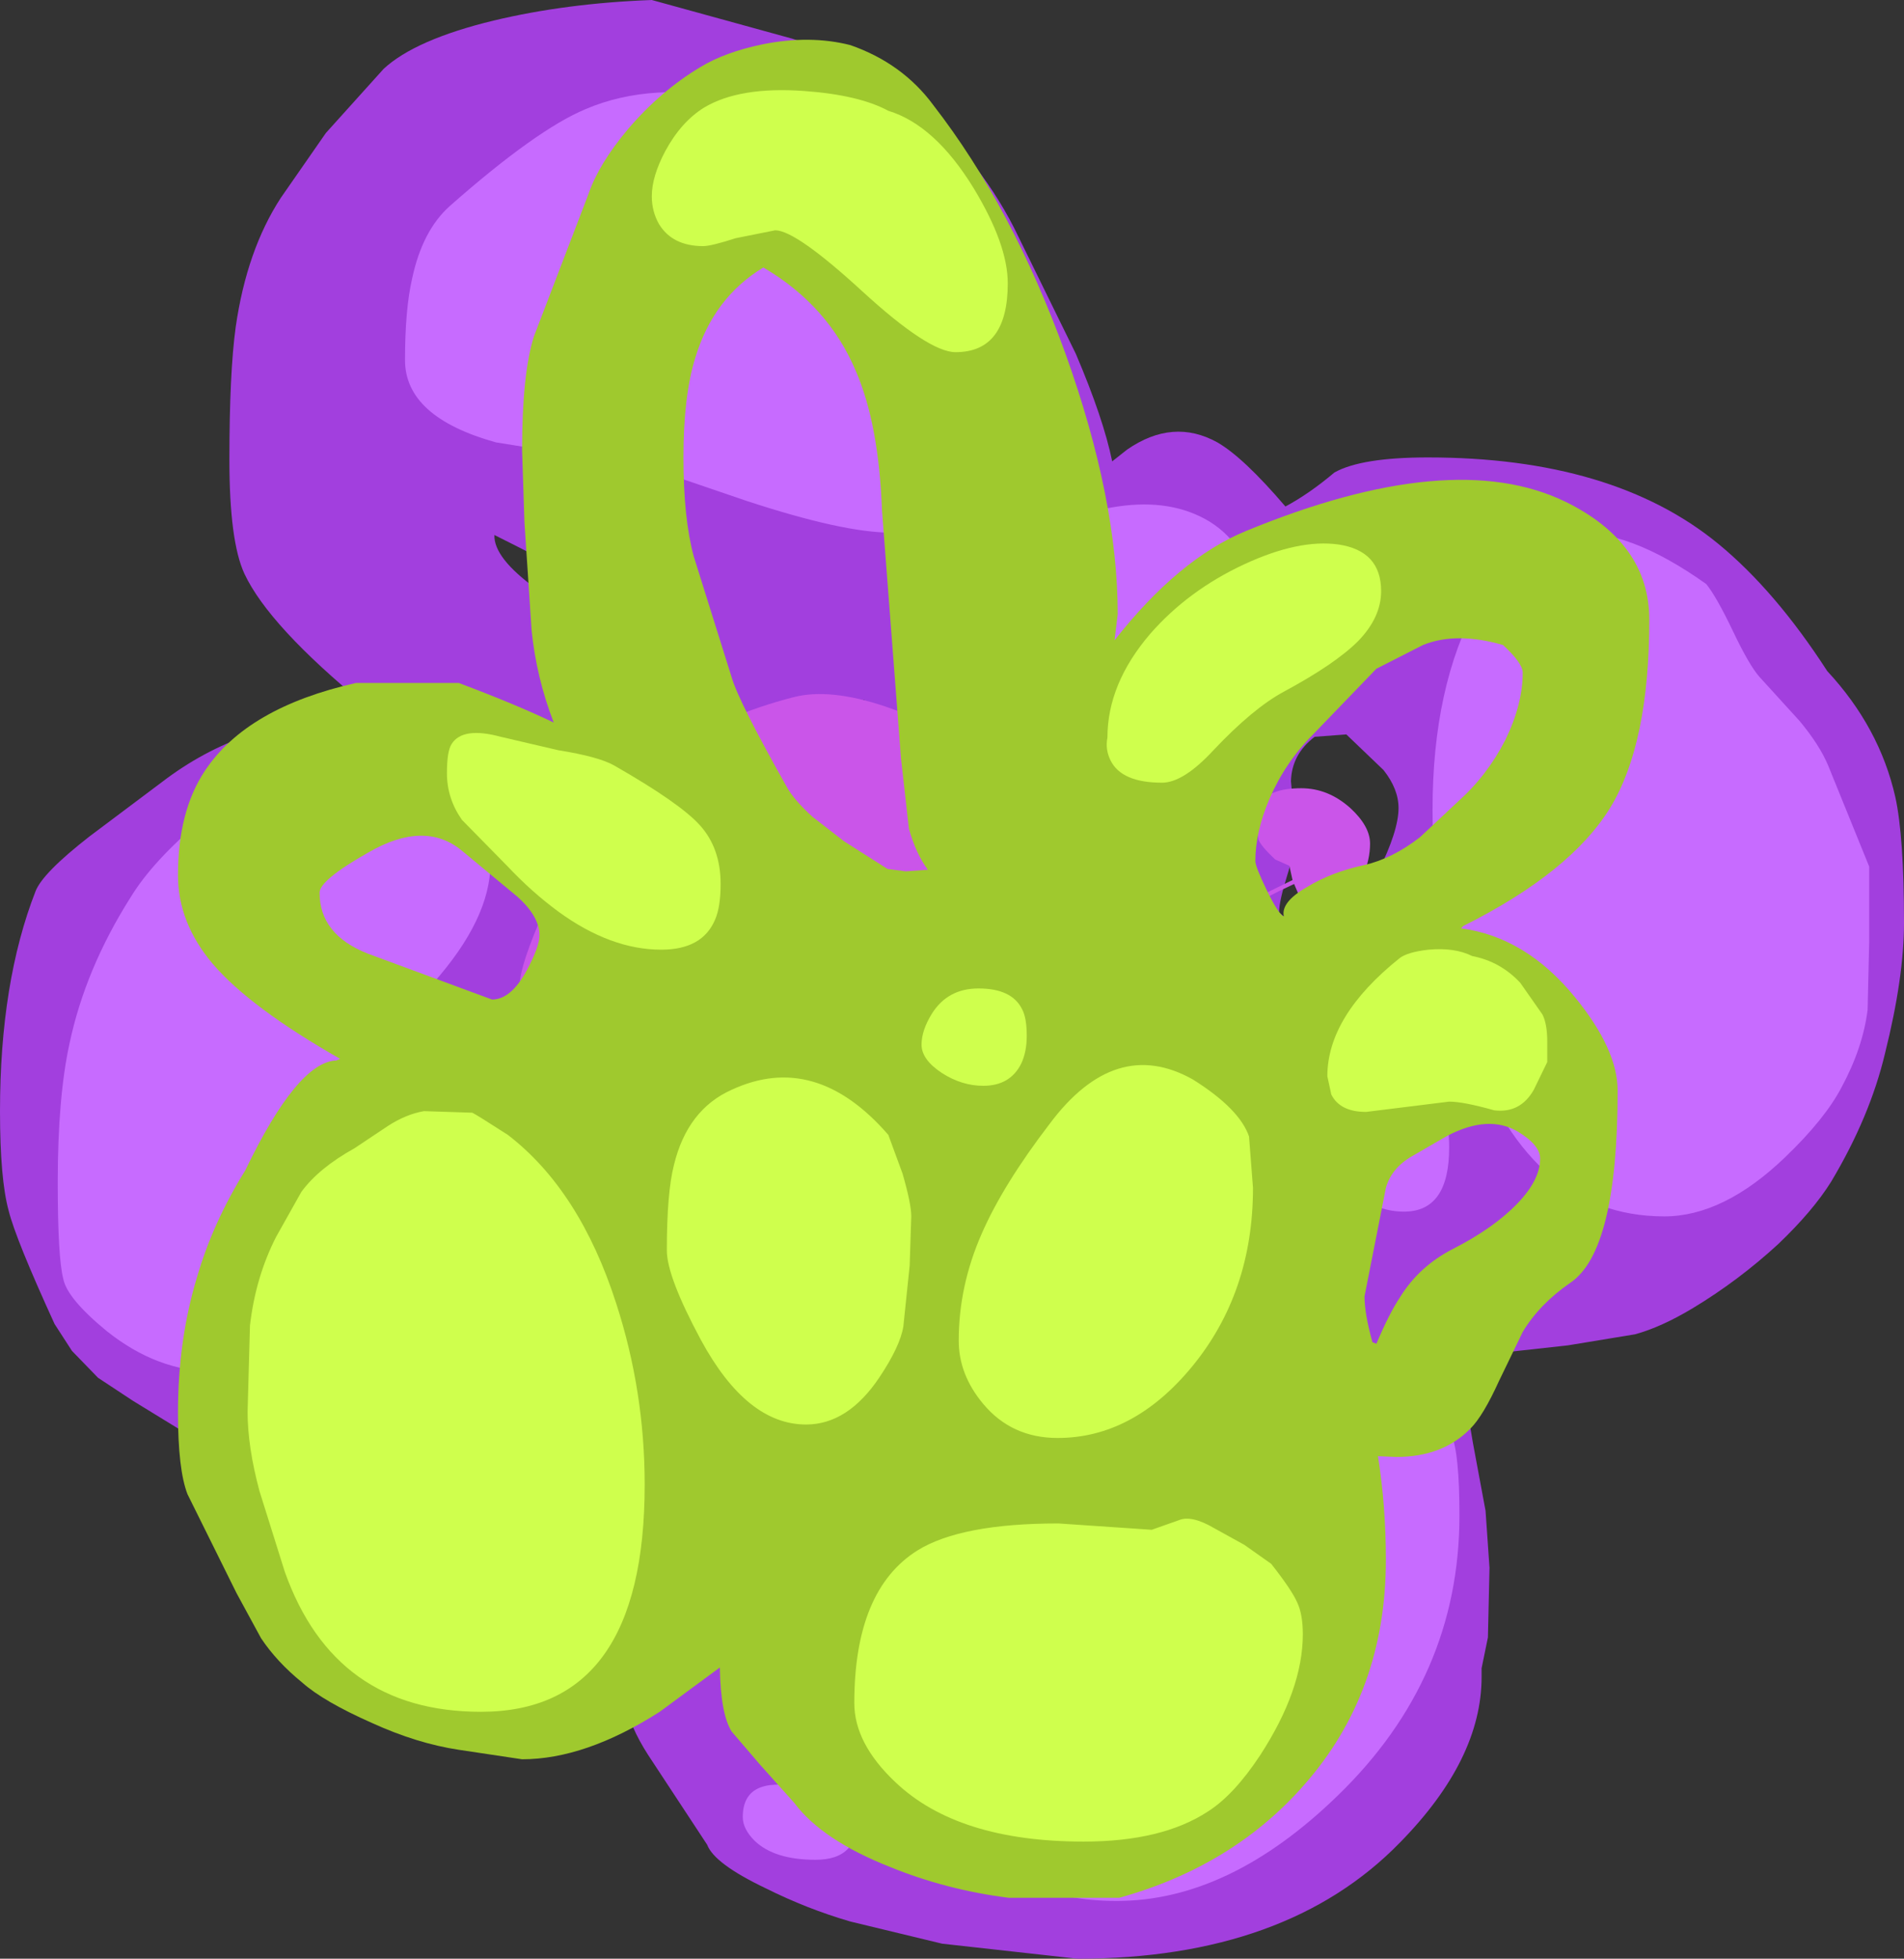 <?xml version="1.0" encoding="UTF-8" standalone="no"?>
<svg xmlns:xlink="http://www.w3.org/1999/xlink" height="123.75px" width="120.35px" xmlns="http://www.w3.org/2000/svg">
  <rect width="100%" height="100%" fill="#333333" stroke="none"/>
  <g transform="matrix(1.0, 0.0, 0.0, 1.0, 60.75, 61.65)">
    <path d="M32.9 44.3 Q32.9 49.5 27.75 54.75 20.6 62.1 7.35 62.1 L-1.2 61.15 -7.0 59.75 Q-9.75 58.95 -12.35 57.65 -15.6 56.1 -16.05 54.9 L-19.8 49.2 Q-22.1 45.6 -20.8 43.5 L-20.8 43.25 Q-21.6 43.35 -23.3 44.45 -24.9 45.5 -27.35 45.5 -32.05 45.5 -33.5 42.4 -34.25 40.8 -34.25 36.4 L-34.2 35.15 -33.5 33.4 Q-40.6 33.4 -44.45 31.8 L-49.25 28.75 -52.35 26.85 -54.55 25.4 -56.2 23.7 -57.3 22.0 Q-59.75 16.65 -60.2 14.85 -60.75 12.85 -60.75 8.55 -60.75 0.4 -58.5 -5.35 -58.05 -6.5 -55.1 -8.8 L-50.5 -12.25 Q-47.95 -14.2 -45.05 -15.2 L-38.25 -17.0 -37.65 -17.1 Q-43.75 -22.1 -45.3 -25.4 -46.25 -27.45 -46.25 -32.6 -46.25 -38.1 -45.85 -41.0 -45.15 -45.85 -43.0 -49.15 L-40.15 -53.25 -36.5 -57.3 Q-34.5 -59.15 -29.55 -60.35 -24.95 -61.45 -19.55 -61.65 L-10.65 -59.2 Q-6.05 -57.65 -3.25 -55.4 1.0 -51.85 3.35 -47.25 L7.25 -39.3 Q9.0 -35.2 9.55 -32.5 L10.5 -33.25 Q13.4 -35.25 16.2 -33.7 17.85 -32.75 20.5 -29.65 22.0 -30.45 23.6 -31.8 25.3 -32.75 29.5 -32.75 41.2 -32.75 47.85 -27.3 51.45 -24.35 54.75 -19.25 58.05 -15.7 59.05 -11.3 59.6 -8.8 59.6 -3.35 59.6 0.1 58.4 4.9 57.45 8.9 55.0 13.0 53.85 14.85 51.65 16.95 49.15 19.25 46.25 21.0 44.25 22.2 42.6 22.65 L38.35 23.35 33.35 23.9 31.75 24.45 31.75 25.95 32.35 29.5 33.15 33.8 33.4 37.4 33.3 41.8 32.9 43.75 32.9 44.3 M12.05 -7.95 L12.1 -9.5 9.5 -9.0 4.35 -8.35 Q1.2 -8.35 -0.7 -9.45 -2.7 -10.6 -4.0 -13.4 L-5.65 -16.3 -6.15 -17.45 -6.3 -17.15 Q-6.85 -14.65 -7.25 -13.75 L-9.0 -10.45 -10.75 -7.0 Q-12.1 -3.6 -16.65 -0.25 L-22.35 3.35 -25.5 5.1 Q-24.2 5.85 -23.5 6.75 L-18.15 12.25 -13.0 17.65 Q-12.05 18.55 -10.6 20.4 L-8.55 22.9 Q-5.45 26.1 -1.85 33.0 -0.05 36.5 0.95 39.25 1.25 36.75 2.7 33.2 4.2 29.7 6.25 26.4 L8.6 22.85 Q10.3 20.65 12.35 19.25 16.15 16.7 20.5 15.4 L21.4 15.15 19.85 13.0 Q17.8 9.8 16.65 6.9 L14.4 1.45 Q13.35 -1.4 13.35 -3.7 13.35 -4.45 13.5 -5.0 L12.05 -7.95 M22.35 -15.1 Q20.9 -14.0 20.85 -12.3 L21.1 -9.5 Q21.1 -7.85 20.6 -6.3 20.1 -4.7 20.1 -4.0 L20.75 -3.45 Q21.5 -3.0 21.85 -3.0 24.55 -3.0 26.35 -6.55 27.65 -9.15 27.65 -10.6 27.65 -11.8 26.7 -13.0 L24.35 -15.25 22.35 -15.1 M-29.5 -27.85 Q-29.55 -26.4 -26.85 -24.45 L-22.5 -21.5 Q-20.55 -20.0 -19.85 -18.1 L-19.3 -15.25 Q-18.1 -15.0 -16.85 -16.1 -15.75 -17.1 -15.75 -17.75 -15.75 -20.0 -20.95 -23.25 -23.4 -24.8 -29.5 -27.85 M-32.4 18.65 Q-32.4 21.0 -31.1 21.65 L-23.05 24.25 -22.75 23.4 -22.5 22.4 -23.4 19.25 Q-23.9 18.55 -25.15 18.3 L-32.15 17.6 -32.4 18.65 M-23.0 35.5 L-18.5 35.4 Q-17.9 35.4 -17.4 36.0 L-17.0 36.6 Q-16.85 36.4 -16.65 35.0 -20.6 34.75 -21.6 35.05 L-23.0 35.5 M-13.7 43.6 Q-12.8 46.3 -11.55 47.25 L-10.9 46.15 Q-10.9 44.9 -13.2 41.1 L-14.8 38.25 -15.7 40.05 Q-14.65 40.95 -13.7 43.6" fill="#a23fde" fill-rule="evenodd" stroke="none"/>
    <path d="M3.85 -37.8 Q3.85 -34.75 2.6 -32.25 0.45 -28.0 -4.45 -28.0 -7.45 -28.0 -13.55 -30.0 L-20.0 -32.2 -29.4 -33.7 Q-35.15 -35.3 -35.15 -38.9 -35.15 -42.1 -34.7 -44.05 -34.05 -47.1 -32.3 -48.65 -26.85 -53.45 -23.75 -54.75 -19.55 -56.55 -13.85 -55.35 -3.9 -51.85 0.3 -47.2 3.85 -43.3 3.85 -37.8 M18.35 -23.75 Q18.35 -20.65 14.4 -17.6 10.85 -14.85 8.3 -14.85 3.65 -14.85 2.1 -17.9 1.3 -19.4 1.45 -20.95 1.45 -24.55 4.1 -27.0 6.45 -29.15 9.9 -29.65 13.3 -30.15 15.7 -28.7 18.35 -27.05 18.35 -23.75 M57.4 -2.15 L57.3 2.15 Q57.0 4.55 55.65 7.05 54.6 9.05 52.1 11.45 48.2 15.2 44.45 15.2 35.7 15.2 31.95 3.9 29.8 -2.7 29.8 -10.5 29.8 -18.3 32.65 -23.5 37.2 -31.8 47.1 -24.75 47.75 -23.95 48.8 -21.75 49.8 -19.65 50.45 -18.9 L53.0 -16.1 Q54.25 -14.6 54.8 -13.3 L57.4 -6.9 57.4 -2.15 M30.85 10.85 Q30.85 14.9 28.0 14.9 24.9 14.9 23.45 11.2 22.55 9.0 22.55 7.2 22.55 5.0 23.85 4.2 L26.7 4.1 Q30.85 5.7 30.85 10.85 M31.0 29.0 Q31.5 30.2 31.5 34.1 31.5 44.35 23.8 51.8 16.95 58.45 9.85 58.45 3.15 58.45 1.3 54.0 0.7 52.6 0.65 50.85 L0.7 49.25 Q0.7 45.05 1.8 42.7 L6.3 34.9 8.55 31.25 Q10.05 29.15 12.0 27.7 15.7 25.05 17.75 24.2 20.6 23.05 22.15 24.2 L23.35 24.0 Q27.85 23.55 28.65 26.4 30.25 27.35 31.0 29.0 M-29.75 -7.1 Q-29.75 -3.6 -33.4 0.5 -37.4 5.05 -38.15 9.45 -39.5 17.15 -41.2 20.55 -43.4 25.0 -47.25 25.0 -50.8 25.0 -54.0 22.45 -56.5 20.4 -56.75 19.15 -57.1 17.8 -57.1 13.05 -57.1 7.65 -56.35 4.25 -55.35 -0.45 -52.5 -4.95 -51.1 -7.25 -48.0 -9.85 -44.45 -12.9 -41.7 -13.5 -35.85 -14.75 -32.7 -12.9 -29.75 -11.15 -29.75 -7.1 M-14.25 -7.85 Q-14.25 -6.55 -16.0 -4.2 -18.15 -1.2 -20.85 -1.2 -24.5 -1.2 -24.5 -4.35 -24.5 -5.4 -22.9 -7.3 -21.3 -9.25 -19.35 -10.5 -14.25 -13.8 -14.25 -7.85 M-23.8 39.6 Q-23.8 43.6 -27.3 43.6 -29.7 43.6 -30.9 40.4 L-31.6 37.4 Q-31.6 35.15 -30.4 34.0 -29.25 33.0 -27.7 33.35 -23.8 34.2 -23.8 39.6 M-3.95 39.95 Q-3.95 41.8 -4.3 42.7 -5.1 44.5 -7.4 44.5 -10.0 44.5 -13.0 39.95 -15.3 36.5 -16.1 33.85 -16.55 32.45 -19.05 28.5 -21.15 25.25 -21.15 22.95 -21.15 17.7 -17.7 17.85 -13.9 18.0 -8.9 25.9 L-6.2 32.35 Q-3.95 37.85 -3.95 39.95 M-6.65 53.8 Q-6.65 54.6 -7.15 55.15 -7.8 55.85 -9.2 55.85 -11.8 55.85 -13.05 54.65 -13.8 53.9 -13.8 53.15 -13.8 50.55 -10.2 51.25 -6.65 51.9 -6.65 53.8" fill="#c76bff" fill-rule="evenodd" stroke="none"/>
    <path d="M12.95 -6.6 L13.05 -6.5 13.75 -6.7 Q14.5 -6.7 15.05 -6.2 L15.45 -5.6 Q15.45 -4.55 14.75 -4.25 L13.35 -4.1 Q12.35 -4.1 12.1 -4.45 L12.05 -4.85 11.95 -4.95 Q11.9 -4.55 11.1 -3.8 10.3 -3.05 9.7 -2.8 L9.85 -3.15 10.95 -4.2 11.8 -5.15 11.1 -5.5 Q10.55 -5.7 10.4 -6.2 L10.35 -6.85 Q10.35 -8.6 11.85 -8.3 13.4 -8.05 12.95 -6.6 M16.05 -9.7 L15.9 -9.45 15.5 -9.35 Q14.9 -9.65 15.05 -10.1 15.65 -10.1 16.05 -9.7 M20.1 -5.35 L18.05 -4.3 Q14.4 -2.6 13.5 -2.4 L20.95 -6.05 20.75 -6.95 20.3 -7.15 19.85 -7.35 Q18.95 -8.2 18.8 -8.6 L18.7 -9.4 18.9 -10.85 Q19.45 -11.85 21.5 -11.85 23.2 -11.85 24.6 -10.6 25.85 -9.45 25.85 -8.35 25.85 -7.35 25.4 -6.3 24.65 -4.6 23.05 -4.6 21.8 -4.6 21.35 -5.1 L21.05 -5.8 20.1 -5.35 M15.6 29.25 Q17.75 31.2 19.5 34.65 19.7 34.6 20.2 35.2 L20.6 35.75 21.05 35.65 21.8 34.95 Q22.45 34.45 23.1 34.45 23.7 34.45 24.15 34.9 L24.45 35.45 24.2 36.1 24.1 36.75 Q23.55 38.15 22.1 37.5 L21.8 37.55 Q21.35 39.2 20.55 39.2 L19.9 39.0 19.1 38.55 18.85 37.85 Q18.85 37.25 19.4 36.6 L20.2 35.95 19.65 35.05 19.85 35.45 19.85 35.55 17.85 32.45 15.5 29.35 15.6 29.25 M18.8 29.95 L18.75 30.05 17.8 29.2 17.15 28.3 Q17.5 28.2 18.05 28.85 L18.8 29.95 M21.3 30.8 L21.35 31.1 Q21.35 31.7 20.6 31.6 L20.35 31.55 20.2 31.2 Q20.2 30.85 20.45 30.8 L21.3 30.8 M-28.65 20.4 Q-28.45 20.55 -28.15 21.35 L-27.95 21.75 -24.4 20.35 Q-21.15 19.25 -20.1 19.25 -22.35 20.3 -27.85 22.05 L-27.8 22.3 Q-27.8 23.0 -28.25 23.95 L-28.75 24.95 -28.4 25.45 Q-28.05 25.85 -28.05 26.05 -28.05 26.65 -29.05 27.05 L-30.3 27.35 Q-31.95 27.35 -32.6 26.4 L-32.9 25.4 Q-32.9 24.05 -32.55 23.4 -32.0 22.3 -30.4 21.8 L-30.2 20.85 Q-29.9 20.2 -28.65 20.4 M-20.8 22.2 Q-23.0 23.7 -26.05 25.4 L-26.3 25.45 -26.55 25.35 Q-25.7 25.05 -23.3 23.4 -21.35 22.05 -20.8 22.2" fill="#ca55e9" fill-rule="evenodd" stroke="none"/>
    <path d="M-25.1 8.95 L-26.75 6.1 -27.7 3.25 -27.9 0.6 Q-27.9 -0.65 -26.3 -4.25 L-23.4 -9.0 Q-19.35 -15.35 -10.6 -17.6 -8.3 -18.2 -4.75 -17.0 -2.25 -16.15 -0.4 -14.9 3.2 -12.9 5.3 -10.0 L8.2 -5.65 9.9 -2.8 13.85 -2.5 Q17.7 -1.7 20.25 0.2 22.05 1.65 23.4 4.25 24.15 5.7 24.3 6.5 L24.3 8.25 Q24.3 11.25 23.55 12.75 L20.6 17.2 21.0 18.6 21.0 20.0 Q21.0 22.35 19.75 24.2 17.65 27.5 16.8 29.4 15.85 31.4 12.55 33.85 11.1 34.8 8.5 35.8 5.5 36.95 4.15 36.95 2.2 36.95 -1.75 35.7 -3.0 35.3 -3.7 34.45 L-4.9 33.15 Q-7.45 30.8 -7.85 28.05 -8.85 28.25 -8.9 28.5 L-13.8 28.7 Q-14.35 28.7 -16.9 27.5 L-19.7 26.05 Q-20.95 25.1 -22.4 22.3 -23.7 19.45 -23.7 14.7 -23.7 12.15 -23.15 10.85 L-25.1 8.95 M2.05 5.1 Q1.0 7.5 -0.85 8.85 -3.85 10.85 -9.5 11.15 -8.2 12.95 -8.15 14.4 L-8.35 17.35 -8.3 17.6 Q-4.7 17.6 -2.55 20.5 0.55 18.45 4.3 18.45 6.6 18.45 8.2 19.05 L8.65 19.15 Q8.5 14.15 10.7 9.95 7.2 9.5 4.65 7.7 2.9 6.5 2.05 5.1" fill="#ca55e9" fill-rule="evenodd" stroke="none"/>
    <path d="M9.9 -22.85 L9.7 -21.2 Q13.75 -26.35 18.0 -28.1 31.0 -33.45 38.2 -29.95 43.5 -27.35 43.5 -22.5 43.5 -14.7 41.05 -10.65 38.55 -6.55 31.75 -3.15 L31.6 -3.0 Q35.7 -2.45 38.8 1.35 41.5 4.65 41.5 7.25 41.5 17.4 38.5 19.4 36.55 20.75 35.5 22.5 L34.0 25.6 Q33.0 27.8 32.2 28.6 30.45 30.4 27.5 30.4 L26.35 30.35 Q26.85 33.5 26.85 36.9 26.85 45.25 21.7 51.1 17.2 56.25 10.0 58.25 L3.0 58.25 Q-0.95 57.75 -4.5 56.3 -8.8 54.6 -10.55 52.25 L-12.7 49.85 -14.5 47.75 Q-15.2 46.65 -15.25 43.7 L-19.05 46.5 Q-23.75 49.5 -27.75 49.5 L-31.75 48.9 Q-34.4 48.5 -37.25 47.2 -40.3 45.85 -41.65 44.65 -43.25 43.35 -44.25 41.85 L-45.8 39.0 -48.9 32.75 Q-49.5 31.2 -49.5 27.6 -49.5 23.0 -48.3 19.05 -47.3 15.6 -45.25 12.3 -41.95 5.45 -39.5 5.35 L-39.25 5.25 Q-44.95 2.0 -47.3 -0.75 -49.5 -3.35 -49.5 -6.35 -49.5 -10.4 -47.8 -12.95 -45.15 -16.95 -38.25 -18.5 L-31.75 -18.5 Q-28.15 -17.15 -25.75 -16.0 -26.85 -18.85 -27.15 -21.85 L-27.6 -28.65 -27.75 -33.2 Q-27.75 -38.05 -27.0 -40.4 L-23.55 -49.4 Q-22.9 -51.3 -21.05 -53.5 -19.0 -55.9 -16.5 -57.4 -14.95 -58.35 -12.55 -58.85 -9.55 -59.45 -7.0 -58.8 -3.7 -57.65 -1.75 -55.0 3.25 -48.55 6.6 -39.3 9.9 -30.1 9.9 -22.85 M18.6 -7.25 Q18.6 -6.9 19.3 -5.45 20.05 -3.9 20.4 -3.75 20.2 -4.65 21.85 -5.6 23.4 -6.55 25.5 -7.0 27.25 -7.4 29.0 -8.75 L31.4 -11.0 Q33.25 -12.65 34.4 -14.9 35.5 -17.15 35.5 -19.15 35.5 -19.75 34.25 -20.9 31.3 -21.75 29.2 -20.9 L26.25 -19.4 22.25 -15.25 Q20.5 -13.5 19.5 -11.2 18.6 -9.1 18.6 -7.25 M25.5 20.25 Q25.5 21.35 26.0 23.15 L26.25 23.25 Q27.05 21.35 27.75 20.3 28.95 18.35 31.1 17.25 33.65 15.95 35.15 14.4 36.6 12.9 36.6 11.55 36.6 10.7 35.2 9.85 33.35 8.75 30.75 10.1 L28.5 11.4 Q27.2 12.15 26.85 13.4 L25.5 20.25 M-3.3 -9.3 L-3.8 -13.75 -5.0 -29.4 Q-5.2 -34.85 -6.65 -38.2 -8.4 -42.35 -12.5 -44.75 -15.65 -42.85 -16.8 -39.05 -17.55 -36.65 -17.55 -32.75 -17.55 -28.9 -16.9 -26.5 L-14.5 -18.85 Q-14.05 -17.3 -11.0 -11.9 -10.55 -11.1 -9.4 -10.05 L-7.4 -8.5 -4.65 -6.75 -3.5 -6.6 -2.1 -6.7 Q-2.85 -7.7 -3.3 -9.3 M-40.55 -5.25 Q-40.55 -2.6 -37.5 -1.4 L-29.65 1.5 Q-28.45 1.5 -27.45 -0.35 -26.65 -1.85 -26.65 -2.55 -26.65 -3.75 -28.05 -5.0 L-31.55 -7.9 Q-33.9 -9.85 -37.45 -7.8 -40.55 -6.05 -40.55 -5.25" fill="#9fc92e" fill-rule="evenodd" stroke="none"/>
    <path d="M26.55 -24.3 Q26.55 -22.65 25.1 -21.15 23.65 -19.7 20.4 -17.95 18.45 -16.9 15.95 -14.25 14.05 -12.2 12.7 -12.2 10.15 -12.2 9.45 -13.6 9.1 -14.3 9.25 -15.05 9.25 -18.45 11.95 -21.6 14.35 -24.35 17.9 -26.0 21.35 -27.6 23.85 -27.25 26.55 -26.85 26.55 -24.3 M37.05 4.15 L37.05 5.45 36.2 7.2 Q35.35 8.7 33.7 8.5 31.75 7.95 30.85 7.95 L25.6 8.6 Q23.95 8.6 23.4 7.5 L23.15 6.35 Q23.15 2.55 27.7 -1.1 28.2 -1.5 29.55 -1.65 31.2 -1.8 32.3 -1.25 34.1 -0.9 35.35 0.45 L36.75 2.45 Q37.05 3.05 37.05 4.15 M2.95 -43.75 Q2.95 -39.4 -0.35 -39.4 -2.05 -39.4 -6.25 -43.25 -10.45 -47.1 -11.75 -47.1 L-14.25 -46.6 Q-15.8 -46.1 -16.3 -46.1 -18.25 -46.1 -19.1 -47.5 -19.55 -48.3 -19.55 -49.25 -19.55 -50.5 -18.7 -52.1 -17.7 -53.95 -16.25 -54.85 -14.0 -56.2 -9.9 -55.9 -6.45 -55.65 -4.6 -54.65 -1.65 -53.75 0.8 -49.75 2.95 -46.2 2.95 -43.75 M18.45 13.4 Q18.45 20.05 14.55 24.75 10.85 29.2 6.1 29.2 3.2 29.2 1.4 27.05 -0.15 25.2 -0.15 23.05 -0.15 19.6 1.3 16.3 2.65 13.2 5.6 9.35 9.75 3.8 14.65 6.55 17.6 8.4 18.2 10.15 L18.45 13.4 M1.1 0.8 Q3.2 0.8 3.85 2.1 4.15 2.65 4.15 3.8 4.15 4.8 3.8 5.55 3.1 6.95 1.4 6.95 0.05 6.95 -1.2 6.15 -2.5 5.3 -2.5 4.35 -2.5 3.45 -1.85 2.4 -0.85 0.8 1.1 0.8 M21.6 41.6 Q21.6 45.1 18.9 49.25 17.25 51.75 15.6 52.8 12.7 54.7 7.75 54.7 -0.2 54.7 -4.15 50.95 -6.75 48.5 -6.75 45.95 -6.75 38.8 -2.75 36.3 0.0 34.6 6.15 34.6 L12.05 35.0 13.75 34.4 Q14.55 34.05 16.0 34.9 L17.9 35.95 19.6 37.15 Q20.9 38.8 21.25 39.6 21.6 40.35 21.6 41.6 M-15.2 -5.8 Q-15.2 -4.35 -15.55 -3.55 -16.35 -1.65 -18.95 -1.65 -22.15 -1.65 -25.45 -4.05 -27.15 -5.3 -28.7 -6.95 L-31.55 -9.85 Q-32.5 -11.2 -32.5 -12.8 -32.5 -14.2 -32.2 -14.65 -31.5 -15.75 -29.1 -15.1 L-25.45 -14.25 Q-22.95 -13.85 -21.95 -13.3 -17.75 -10.9 -16.5 -9.5 -15.2 -8.05 -15.2 -5.8 M-3.15 15.2 L-3.25 18.3 -3.65 22.15 Q-3.85 23.4 -5.15 25.35 -7.15 28.35 -9.8 28.35 -13.55 28.35 -16.45 23.0 -18.6 19.0 -18.6 17.35 -18.6 13.7 -18.15 11.95 -17.3 8.45 -14.5 7.2 -9.2 4.75 -4.6 10.05 L-3.7 12.5 Q-3.15 14.4 -3.15 15.2 M-20.0 32.15 Q-20.0 46.5 -30.35 46.5 -39.6 46.5 -42.75 37.65 L-44.35 32.55 Q-45.1 29.75 -45.1 27.55 L-44.95 22.1 Q-44.6 19.05 -43.3 16.5 L-41.7 13.65 Q-40.6 12.15 -38.35 10.9 L-36.25 9.5 Q-35.1 8.75 -33.95 8.55 L-30.9 8.65 Q-30.75 8.7 -28.65 10.05 -24.1 13.55 -21.8 20.7 -20.0 26.25 -20.0 32.15" fill="#cfff4d" fill-rule="evenodd" stroke="none"/>
  </g>
</svg>
